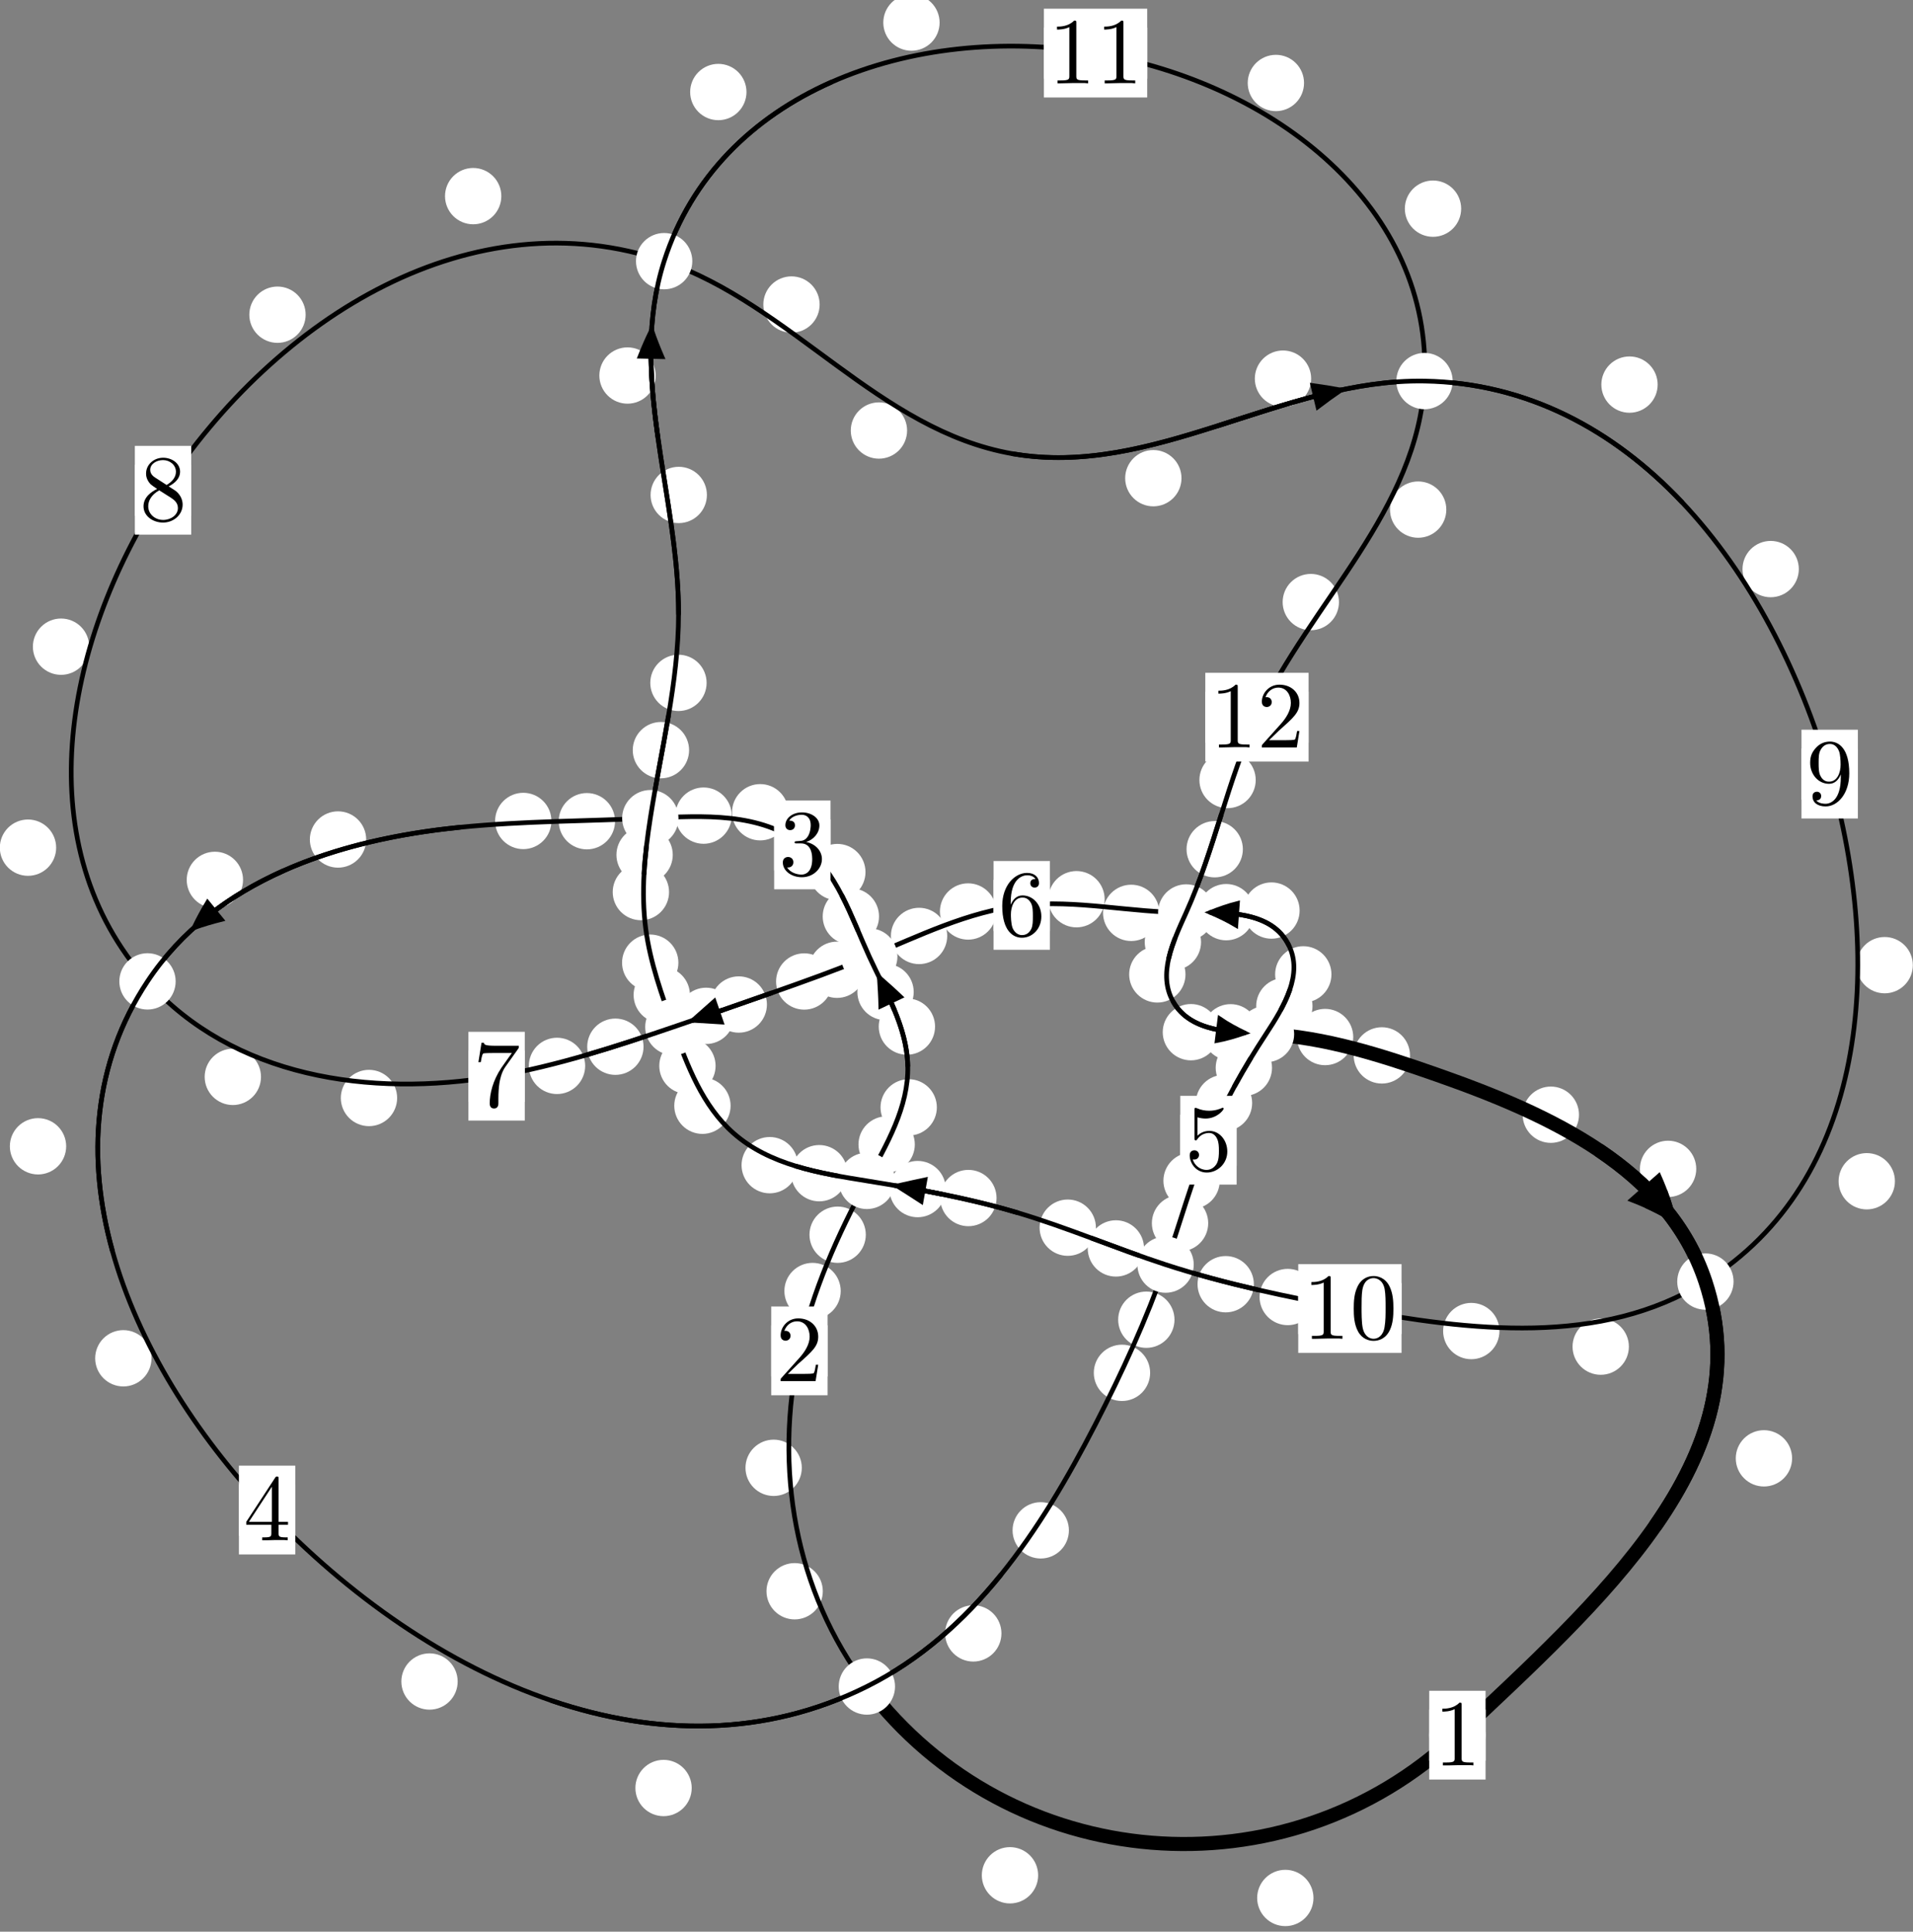 <?xml version="1.0"?>
<!-- Created by MetaPost 1.999 on 2021.07.06:0004 -->
<svg version="1.1" xmlns="http://www.w3.org/2000/svg" xmlns:xlink="http://www.w3.org/1999/xlink" width="203.024" height="205.022" viewBox="0 0 203.024 205.022">
<rect x="0" y="0" width="203.024" height="205.022" fill="#808080" stroke="none"/>
<!-- Original BoundingBox: -92.017929 -25.430847 111.005585 179.591309 -->
  <defs>
    <g transform="scale(0.01,0.01)" id="GLYPHcmr10_48">
      <path style="fill-rule: evenodd;" d="M460 -320C460 -400,455 -480,420 -554C374 -650,292 -666,250 -666C190 -666,117 -640,76 -547C44 -478,39 -400,39 -320C39 -245,43 -155,84 -79C127 2,200 22,249 22C303 22,379 1,423 -94C455 -163,460 -241,460 -320M249 -0C210 -0,151 -25,133 -121C122 -181,122 -273,122 -332C122 -396,122 -462,130 -516C149 -635,224 -644,249 -644C282 -644,348 -626,367 -527C377 -471,377 -395,377 -332C377 -257,377 -189,366 -125C351 -30,294 -0,249 -0"></path>
    </g>
    <g transform="scale(0.01,0.01)" id="GLYPHcmr10_49">
      <path style="fill-rule: evenodd;" d="M294 -640C294 -664,294 -666,271 -666C209 -602,121 -602,89 -602L89 -571C109 -571,168 -571,220 -597L220 -79C220 -43,217 -31,127 -31L95 -31L95 -0L257 -0L130 -3L217 -3L257 -3L297 -3L384 -3L419 -0L419 -31L387 -31C297 -31,294 -42,294 -79"></path>
    </g>
    <g transform="scale(0.01,0.01)" id="GLYPHcmr10_50">
      <path style="fill-rule: evenodd;" d="M127 -77L233 -180C389 -318,449 -372,449 -472C449 -586,359 -666,237 -666C124 -666,50 -574,50 -485C50 -429,100 -429,103 -429C120 -429,155 -441,155 -482C155 -508,137 -534,102 -534C94 -534,92 -534,89 -533C112 -598,166 -635,224 -635C315 -635,358 -554,358 -472C358 -392,308 -313,253 -251L61 -37C50 -26,50 -24,50 -0L421 -0L449 -174L424 -174C419 -144,412 -100,402 -85C395 -77,329 -77,307 -77"></path>
    </g>
    <g transform="scale(0.01,0.01)" id="GLYPHcmr10_51">
      <path style="fill-rule: evenodd;" d="M290 -352C372 -379,430 -449,430 -528C430 -610,342 -666,246 -666C145 -666,69 -606,69 -530C69 -497,91 -478,120 -478C151 -478,171 -500,171 -529C171 -579,124 -579,109 -579C140 -628,206 -641,242 -641C283 -641,338 -619,338 -529C338 -517,336 -459,310 -415C280 -367,246 -364,221 -363C213 -362,189 -360,182 -360C174 -359,167 -358,167 -348C167 -337,174 -337,191 -337L235 -337C317 -337,354 -269,354 -171C354 -35,285 -6,241 -6C198 -6,123 -23,88 -82C123 -77,154 -99,154 -137C154 -173,127 -193,98 -193C74 -193,42 -179,42 -135C42 -44,135 22,244 22C366 22,457 -69,457 -171C457 -253,394 -331,290 -352"></path>
    </g>
    <g transform="scale(0.01,0.01)" id="GLYPHcmr10_52">
      <path style="fill-rule: evenodd;" d="M294 -165L294 -78C294 -42,292 -31,218 -31L197 -31L197 -0L332 -0L238 -3L290 -3L332 -3L374 -3L427 -3L468 -0L468 -31L447 -31C373 -31,371 -42,371 -78L371 -165L471 -165L471 -196L371 -196L371 -651C371 -671,371 -677,355 -677C346 -677,343 -677,335 -665L28 -196L28 -165M300 -196L56 -196L300 -569"></path>
    </g>
    <g transform="scale(0.01,0.01)" id="GLYPHcmr10_53">
      <path style="fill-rule: evenodd;" d="M449 -201C449 -320,367 -420,259 -420C211 -420,168 -404,132 -369L132 -564C152 -558,185 -551,217 -551C340 -551,410 -642,410 -655C410 -661,407 -666,400 -666C399 -666,397 -666,392 -663C372 -654,323 -634,256 -634C216 -634,170 -641,123 -662C115 -665,113 -665,111 -665C101 -665,101 -657,101 -641L101 -345C101 -327,101 -319,115 -319C122 -319,124 -322,128 -328C139 -344,176 -398,257 -398C309 -398,334 -352,342 -334C358 -297,360 -258,360 -208C360 -173,360 -113,336 -71C312 -32,275 -6,229 -6C156 -6,99 -59,82 -118C85 -117,88 -116,99 -116C132 -116,149 -141,149 -165C149 -189,132 -214,99 -214C85 -214,50 -207,50 -161C50 -75,119 22,231 22C347 22,449 -74,449 -201"></path>
    </g>
    <g transform="scale(0.01,0.01)" id="GLYPHcmr10_54">
      <path style="fill-rule: evenodd;" d="M132 -328L132 -352C132 -605,256 -641,307 -641C331 -641,373 -635,395 -601C380 -601,340 -601,340 -556C340 -525,364 -510,386 -510C402 -510,432 -519,432 -558C432 -618,388 -666,305 -666C177 -666,42 -537,42 -316C42 -49,158 22,251 22C362 22,457 -72,457 -204C457 -331,368 -427,257 -427C189 -427,152 -376,132 -328M251 -6C188 -6,158 -66,152 -81C134 -128,134 -208,134 -226C134 -304,166 -404,256 -404C272 -404,318 -404,349 -342C367 -305,367 -254,367 -205C367 -157,367 -107,350 -71C320 -11,274 -6,251 -6"></path>
    </g>
    <g transform="scale(0.01,0.01)" id="GLYPHcmr10_55">
      <path style="fill-rule: evenodd;" d="M476 -609C485 -621,485 -623,485 -644L242 -644C120 -644,118 -657,114 -676L89 -676L56 -470L81 -470C84 -486,93 -549,106 -561C113 -567,191 -567,204 -567L411 -567C400 -551,321 -442,299 -409C209 -274,176 -135,176 -33C176 -23,176 22,222 22C268 22,268 -23,268 -33L268 -84C268 -139,271 -194,279 -248C283 -271,297 -357,341 -419"></path>
    </g>
    <g transform="scale(0.01,0.01)" id="GLYPHcmr10_56">
      <path style="fill-rule: evenodd;" d="M163 -457C117 -487,113 -521,113 -538C113 -599,178 -641,249 -641C322 -641,386 -589,386 -517C386 -460,347 -412,287 -377M309 -362C381 -399,430 -451,430 -517C430 -609,341 -666,250 -666C150 -666,69 -592,69 -499C69 -481,71 -436,113 -389C124 -377,161 -352,186 -335C128 -306,42 -250,42 -151C42 -45,144 22,249 22C362 22,457 -61,457 -168C457 -204,446 -249,408 -291C389 -312,373 -322,309 -362M209 -320L332 -242C360 -223,407 -193,407 -132C407 -58,332 -6,250 -6C164 -6,92 -68,92 -151C92 -209,124 -273,209 -320"></path>
    </g>
    <g transform="scale(0.01,0.01)" id="GLYPHcmr10_57">
      <path style="fill-rule: evenodd;" d="M367 -318L367 -286C367 -52,263 -6,205 -6C188 -6,134 -8,107 -42C151 -42,159 -71,159 -88C159 -119,135 -134,113 -134C97 -134,67 -125,67 -86C67 -19,121 22,206 22C335 22,457 -114,457 -329C457 -598,342 -666,253 -666C198 -666,149 -648,106 -603C65 -558,42 -516,42 -441C42 -316,130 -218,242 -218C303 -218,344 -260,367 -318M243 -241C227 -241,181 -241,150 -304C132 -341,132 -391,132 -440C132 -494,132 -541,153 -578C180 -628,218 -641,253 -641C299 -641,332 -607,349 -562C361 -530,365 -467,365 -421C365 -338,331 -241,243 -241"></path>
    </g>
  </defs>
  <path d="M139.398 201.442C139.398 200.649,139.083 199.889,138.523 199.329C137.962 198.768,137.202 198.453,136.409 198.453C135.617 198.453,134.857 198.768,134.296 199.329C133.736 199.889,133.421 200.649,133.421 201.442C133.421 202.235,133.736 202.995,134.296 203.555C134.857 204.116,135.617 204.431,136.409 204.431C137.202 204.431,137.962 204.116,138.523 203.555C139.083 202.995,139.398 202.235,139.398 201.442Z" style="fill: rgb(100%,100%,100%);stroke: none;"></path>
  <path d="M157.66 184.163C157.66 183.37,157.345 182.61,156.785 182.05C156.224 181.489,155.464 181.174,154.671 181.174C153.879 181.174,153.118 181.489,152.558 182.05C151.997 182.61,151.683 183.37,151.683 184.163C151.683 184.956,151.997 185.716,152.558 186.276C153.118 186.837,153.879 187.152,154.671 187.152C155.464 187.152,156.224 186.837,156.785 186.276C157.345 185.716,157.66 184.956,157.66 184.163Z" style="fill: rgb(100%,100%,100%);stroke: none;"></path>
  <path d="M87.323 168.888C87.323 168.096,87.008 167.335,86.448 166.775C85.887 166.214,85.127 165.899,84.335 165.899C83.542 165.899,82.782 166.214,82.221 166.775C81.661 167.335,81.346 168.096,81.346 168.888C81.346 169.681,81.661 170.441,82.221 171.002C82.782 171.562,83.542 171.877,84.335 171.877C85.127 171.877,85.887 171.562,86.448 171.002C87.008 170.441,87.323 169.681,87.323 168.888Z" style="fill: rgb(100%,100%,100%);stroke: none;"></path>
  <path d="M110.177 199.035C110.177 198.242,109.862 197.482,109.301 196.921C108.741 196.361,107.981 196.046,107.188 196.046C106.395 196.046,105.635 196.361,105.075 196.921C104.514 197.482,104.199 198.242,104.199 199.035C104.199 199.827,104.514 200.588,105.075 201.148C105.635 201.709,106.395 202.024,107.188 202.024C107.981 202.024,108.741 201.709,109.301 201.148C109.862 200.588,110.177 199.827,110.177 199.035Z" style="fill: rgb(100%,100%,100%);stroke: none;"></path>
  <path d="M89.224 137.024C89.224 136.231,88.91 135.471,88.349 134.911C87.789 134.35,87.028 134.035,86.236 134.035C85.443 134.035,84.683 134.35,84.122 134.911C83.562 135.471,83.247 136.231,83.247 137.024C83.247 137.817,83.562 138.577,84.122 139.137C84.683 139.698,85.443 140.013,86.236 140.013C87.028 140.013,87.789 139.698,88.349 139.137C88.91 138.577,89.224 137.817,89.224 137.024Z" style="fill: rgb(100%,100%,100%);stroke: none;"></path>
  <path d="M85.094 155.787C85.094 154.994,84.779 154.234,84.219 153.674C83.658 153.113,82.898 152.798,82.106 152.798C81.313 152.798,80.553 153.113,79.992 153.674C79.432 154.234,79.117 154.994,79.117 155.787C79.117 156.58,79.432 157.34,79.992 157.9C80.553 158.461,81.313 158.776,82.106 158.776C82.898 158.776,83.658 158.461,84.219 157.9C84.779 157.34,85.094 156.58,85.094 155.787Z" style="fill: rgb(100%,100%,100%);stroke: none;"></path>
  <path d="M97.088 121.467C97.088 120.675,96.773 119.915,96.212 119.354C95.652 118.794,94.892 118.479,94.099 118.479C93.306 118.479,92.546 118.794,91.986 119.354C91.425 119.915,91.11 120.675,91.11 121.467C91.11 122.26,91.425 123.02,91.986 123.581C92.546 124.141,93.306 124.456,94.099 124.456C94.892 124.456,95.652 124.141,96.212 123.581C96.773 123.02,97.088 122.26,97.088 121.467Z" style="fill: rgb(100%,100%,100%);stroke: none;"></path>
  <path d="M91.887 131.048C91.887 130.256,91.572 129.495,91.011 128.935C90.451 128.375,89.691 128.06,88.898 128.06C88.105 128.06,87.345 128.375,86.785 128.935C86.224 129.495,85.909 130.256,85.909 131.048C85.909 131.841,86.224 132.601,86.785 133.162C87.345 133.722,88.105 134.037,88.898 134.037C89.691 134.037,90.451 133.722,91.011 133.162C91.572 132.601,91.887 131.841,91.887 131.048Z" style="fill: rgb(100%,100%,100%);stroke: none;"></path>
  <path d="M99.237 108.957C99.237 108.164,98.922 107.404,98.362 106.843C97.801 106.283,97.041 105.968,96.249 105.968C95.456 105.968,94.696 106.283,94.135 106.843C93.575 107.404,93.26 108.164,93.26 108.957C93.26 109.749,93.575 110.509,94.135 111.07C94.696 111.63,95.456 111.945,96.249 111.945C97.041 111.945,97.801 111.63,98.362 111.07C98.922 110.509,99.237 109.749,99.237 108.957Z" style="fill: rgb(100%,100%,100%);stroke: none;"></path>
  <path d="M99.427 117.532C99.427 116.739,99.112 115.979,98.551 115.419C97.991 114.858,97.231 114.543,96.438 114.543C95.645 114.543,94.885 114.858,94.325 115.419C93.764 115.979,93.449 116.739,93.449 117.532C93.449 118.325,93.764 119.085,94.325 119.645C94.885 120.206,95.645 120.521,96.438 120.521C97.231 120.521,97.991 120.206,98.551 119.645C99.112 119.085,99.427 118.325,99.427 117.532Z" style="fill: rgb(100%,100%,100%);stroke: none;"></path>
  <path d="M93.29 97.266C93.29 96.473,92.975 95.713,92.415 95.152C91.854 94.592,91.094 94.277,90.302 94.277C89.509 94.277,88.749 94.592,88.188 95.152C87.628 95.713,87.313 96.473,87.313 97.266C87.313 98.058,87.628 98.818,88.188 99.379C88.749 99.939,89.509 100.254,90.302 100.254C91.094 100.254,91.854 99.939,92.415 99.379C92.975 98.818,93.29 98.058,93.29 97.266Z" style="fill: rgb(100%,100%,100%);stroke: none;"></path>
  <path d="M96.97 105.289C96.97 104.496,96.656 103.736,96.095 103.175C95.535 102.615,94.774 102.3,93.982 102.3C93.189 102.3,92.429 102.615,91.868 103.175C91.308 103.736,90.993 104.496,90.993 105.289C90.993 106.081,91.308 106.842,91.868 107.402C92.429 107.962,93.189 108.277,93.982 108.277C94.774 108.277,95.535 107.962,96.095 107.402C96.656 106.842,96.97 106.081,96.97 105.289Z" style="fill: rgb(100%,100%,100%);stroke: none;"></path>
  <path d="M83.668 86.208C83.668 85.415,83.353 84.655,82.792 84.095C82.232 83.534,81.472 83.219,80.679 83.219C79.886 83.219,79.126 83.534,78.566 84.095C78.005 84.655,77.69 85.415,77.69 86.208C77.69 87.001,78.005 87.761,78.566 88.321C79.126 88.882,79.886 89.197,80.679 89.197C81.472 89.197,82.232 88.882,82.792 88.321C83.353 87.761,83.668 87.001,83.668 86.208Z" style="fill: rgb(100%,100%,100%);stroke: none;"></path>
  <path d="M91.854 92.557C91.854 91.764,91.539 91.004,90.978 90.444C90.418 89.883,89.657 89.568,88.865 89.568C88.072 89.568,87.312 89.883,86.751 90.444C86.191 91.004,85.876 91.764,85.876 92.557C85.876 93.35,86.191 94.11,86.751 94.67C87.312 95.231,88.072 95.546,88.865 95.546C89.657 95.546,90.418 95.231,90.978 94.67C91.539 94.11,91.854 93.35,91.854 92.557Z" style="fill: rgb(100%,100%,100%);stroke: none;"></path>
  <path d="M65.274 87.159C65.274 86.367,64.959 85.606,64.398 85.046C63.838 84.485,63.078 84.171,62.285 84.171C61.492 84.171,60.732 84.485,60.172 85.046C59.611 85.606,59.296 86.367,59.296 87.159C59.296 87.952,59.611 88.712,60.172 89.273C60.732 89.833,61.492 90.148,62.285 90.148C63.078 90.148,63.838 89.833,64.398 89.273C64.959 88.712,65.274 87.952,65.274 87.159Z" style="fill: rgb(100%,100%,100%);stroke: none;"></path>
  <path d="M77.658 86.568C77.658 85.775,77.343 85.015,76.782 84.455C76.222 83.894,75.462 83.579,74.669 83.579C73.876 83.579,73.116 83.894,72.556 84.455C71.995 85.015,71.68 85.775,71.68 86.568C71.68 87.361,71.995 88.121,72.556 88.681C73.116 89.242,73.876 89.557,74.669 89.557C75.462 89.557,76.222 89.242,76.782 88.681C77.343 88.121,77.658 87.361,77.658 86.568Z" style="fill: rgb(100%,100%,100%);stroke: none;"></path>
  <path d="M38.863 89.101C38.863 88.308,38.548 87.548,37.987 86.988C37.427 86.427,36.667 86.112,35.874 86.112C35.081 86.112,34.321 86.427,33.761 86.988C33.2 87.548,32.885 88.308,32.885 89.101C32.885 89.894,33.2 90.654,33.761 91.214C34.321 91.775,35.081 92.09,35.874 92.09C36.667 92.09,37.427 91.775,37.987 91.214C38.548 90.654,38.863 89.894,38.863 89.101Z" style="fill: rgb(100%,100%,100%);stroke: none;"></path>
  <path d="M58.522 87.133C58.522 86.34,58.208 85.58,57.647 85.02C57.087 84.459,56.326 84.144,55.534 84.144C54.741 84.144,53.981 84.459,53.42 85.02C52.86 85.58,52.545 86.34,52.545 87.133C52.545 87.926,52.86 88.686,53.42 89.246C53.981 89.807,54.741 90.122,55.534 90.122C56.326 90.122,57.087 89.807,57.647 89.246C58.208 88.686,58.522 87.926,58.522 87.133Z" style="fill: rgb(100%,100%,100%);stroke: none;"></path>
  <path d="M7.023 121.663C7.023 120.871,6.708 120.111,6.148 119.55C5.588 118.99,4.827 118.675,4.035 118.675C3.242 118.675,2.482 118.99,1.921 119.55C1.361 120.111,1.046 120.871,1.046 121.663C1.046 122.456,1.361 123.216,1.921 123.777C2.482 124.337,3.242 124.652,4.035 124.652C4.827 124.652,5.588 124.337,6.148 123.777C6.708 123.216,7.023 122.456,7.023 121.663Z" style="fill: rgb(100%,100%,100%);stroke: none;"></path>
  <path d="M25.794 93.387C25.794 92.594,25.479 91.834,24.918 91.274C24.358 90.713,23.598 90.398,22.805 90.398C22.012 90.398,21.252 90.713,20.692 91.274C20.131 91.834,19.816 92.594,19.816 93.387C19.816 94.18,20.131 94.94,20.692 95.5C21.252 96.061,22.012 96.376,22.805 96.376C23.598 96.376,24.358 96.061,24.918 95.5C25.479 94.94,25.794 94.18,25.794 93.387Z" style="fill: rgb(100%,100%,100%);stroke: none;"></path>
  <path d="M48.573 178.468C48.573 177.676,48.258 176.916,47.697 176.355C47.137 175.795,46.377 175.48,45.584 175.48C44.791 175.48,44.031 175.795,43.471 176.355C42.91 176.916,42.595 177.676,42.595 178.468C42.595 179.261,42.91 180.021,43.471 180.582C44.031 181.142,44.791 181.457,45.584 181.457C46.377 181.457,47.137 181.142,47.697 180.582C48.258 180.021,48.573 179.261,48.573 178.468Z" style="fill: rgb(100%,100%,100%);stroke: none;"></path>
  <path d="M16.078 144.163C16.078 143.37,15.763 142.61,15.203 142.05C14.643 141.489,13.882 141.174,13.09 141.174C12.297 141.174,11.537 141.489,10.976 142.05C10.416 142.61,10.101 143.37,10.101 144.163C10.101 144.956,10.416 145.716,10.976 146.276C11.537 146.837,12.297 147.152,13.09 147.152C13.882 147.152,14.643 146.837,15.203 146.276C15.763 145.716,16.078 144.956,16.078 144.163Z" style="fill: rgb(100%,100%,100%);stroke: none;"></path>
  <path d="M106.282 173.362C106.282 172.57,105.967 171.81,105.407 171.249C104.846 170.689,104.086 170.374,103.293 170.374C102.501 170.374,101.741 170.689,101.18 171.249C100.62 171.81,100.305 172.57,100.305 173.362C100.305 174.155,100.62 174.915,101.18 175.476C101.741 176.036,102.501 176.351,103.293 176.351C104.086 176.351,104.846 176.036,105.407 175.476C105.967 174.915,106.282 174.155,106.282 173.362Z" style="fill: rgb(100%,100%,100%);stroke: none;"></path>
  <path d="M73.41 189.772C73.41 188.979,73.095 188.219,72.535 187.658C71.975 187.098,71.214 186.783,70.422 186.783C69.629 186.783,68.869 187.098,68.308 187.658C67.748 188.219,67.433 188.979,67.433 189.772C67.433 190.564,67.748 191.325,68.308 191.885C68.869 192.445,69.629 192.76,70.422 192.76C71.214 192.76,71.975 192.445,72.535 191.885C73.095 191.325,73.41 190.564,73.41 189.772Z" style="fill: rgb(100%,100%,100%);stroke: none;"></path>
  <path d="M122.062 145.707C122.062 144.914,121.747 144.154,121.186 143.594C120.626 143.033,119.866 142.718,119.073 142.718C118.28 142.718,117.52 143.033,116.96 143.594C116.399 144.154,116.084 144.914,116.084 145.707C116.084 146.5,116.399 147.26,116.96 147.82C117.52 148.381,118.28 148.696,119.073 148.696C119.866 148.696,120.626 148.381,121.186 147.82C121.747 147.26,122.062 146.5,122.062 145.707Z" style="fill: rgb(100%,100%,100%);stroke: none;"></path>
  <path d="M113.441 162.425C113.441 161.632,113.126 160.872,112.565 160.312C112.005 159.751,111.245 159.436,110.452 159.436C109.659 159.436,108.899 159.751,108.339 160.312C107.778 160.872,107.463 161.632,107.463 162.425C107.463 163.218,107.778 163.978,108.339 164.538C108.899 165.099,109.659 165.414,110.452 165.414C111.245 165.414,112.005 165.099,112.565 164.538C113.126 163.978,113.441 163.218,113.441 162.425Z" style="fill: rgb(100%,100%,100%);stroke: none;"></path>
  <path d="M128.225 129.825C128.225 129.032,127.91 128.272,127.349 127.712C126.789 127.151,126.029 126.836,125.236 126.836C124.443 126.836,123.683 127.151,123.123 127.712C122.562 128.272,122.247 129.032,122.247 129.825C122.247 130.618,122.562 131.378,123.123 131.938C123.683 132.499,124.443 132.814,125.236 132.814C126.029 132.814,126.789 132.499,127.349 131.938C127.91 131.378,128.225 130.618,128.225 129.825Z" style="fill: rgb(100%,100%,100%);stroke: none;"></path>
  <path d="M124.647 140.069C124.647 139.277,124.332 138.517,123.772 137.956C123.211 137.396,122.451 137.081,121.659 137.081C120.866 137.081,120.106 137.396,119.545 137.956C118.985 138.517,118.67 139.277,118.67 140.069C118.67 140.862,118.985 141.622,119.545 142.183C120.106 142.743,120.866 143.058,121.659 143.058C122.451 143.058,123.211 142.743,123.772 142.183C124.332 141.622,124.647 140.862,124.647 140.069Z" style="fill: rgb(100%,100%,100%);stroke: none;"></path>
  <path d="M132.888 117.067C132.888 116.274,132.574 115.514,132.013 114.954C131.453 114.393,130.692 114.078,129.9 114.078C129.107 114.078,128.347 114.393,127.786 114.954C127.226 115.514,126.911 116.274,126.911 117.067C126.911 117.86,127.226 118.62,127.786 119.18C128.347 119.741,129.107 120.056,129.9 120.056C130.692 120.056,131.453 119.741,132.013 119.18C132.574 118.62,132.888 117.86,132.888 117.067Z" style="fill: rgb(100%,100%,100%);stroke: none;"></path>
  <path d="M129.45 125.318C129.45 124.525,129.135 123.765,128.574 123.205C128.014 122.644,127.253 122.329,126.461 122.329C125.668 122.329,124.908 122.644,124.347 123.205C123.787 123.765,123.472 124.525,123.472 125.318C123.472 126.111,123.787 126.871,124.347 127.431C124.908 127.992,125.668 128.307,126.461 128.307C127.253 128.307,128.014 127.992,128.574 127.431C129.135 126.871,129.45 126.111,129.45 125.318Z" style="fill: rgb(100%,100%,100%);stroke: none;"></path>
  <path d="M139.295 106.785C139.295 105.992,138.98 105.232,138.42 104.672C137.859 104.111,137.099 103.796,136.306 103.796C135.514 103.796,134.754 104.111,134.193 104.672C133.633 105.232,133.318 105.992,133.318 106.785C133.318 107.578,133.633 108.338,134.193 108.898C134.754 109.459,135.514 109.774,136.306 109.774C137.099 109.774,137.859 109.459,138.42 108.898C138.98 108.338,139.295 107.578,139.295 106.785Z" style="fill: rgb(100%,100%,100%);stroke: none;"></path>
  <path d="M134.997 113.331C134.997 112.538,134.682 111.778,134.122 111.217C133.561 110.657,132.801 110.342,132.009 110.342C131.216 110.342,130.456 110.657,129.895 111.217C129.335 111.778,129.02 112.538,129.02 113.331C129.02 114.123,129.335 114.883,129.895 115.444C130.456 116.004,131.216 116.319,132.009 116.319C132.801 116.319,133.561 116.004,134.122 115.444C134.682 114.883,134.997 114.123,134.997 113.331Z" style="fill: rgb(100%,100%,100%);stroke: none;"></path>
  <path d="M137.928 96.642C137.928 95.85,137.613 95.09,137.052 94.529C136.492 93.969,135.731 93.654,134.939 93.654C134.146 93.654,133.386 93.969,132.825 94.529C132.265 95.09,131.95 95.85,131.95 96.642C131.95 97.435,132.265 98.195,132.825 98.756C133.386 99.316,134.146 99.631,134.939 99.631C135.731 99.631,136.492 99.316,137.052 98.756C137.613 98.195,137.928 97.435,137.928 96.642Z" style="fill: rgb(100%,100%,100%);stroke: none;"></path>
  <path d="M141.305 103.415C141.305 102.622,140.99 101.862,140.43 101.302C139.869 100.741,139.109 100.426,138.316 100.426C137.524 100.426,136.763 100.741,136.203 101.302C135.642 101.862,135.328 102.622,135.328 103.415C135.328 104.208,135.642 104.968,136.203 105.528C136.763 106.089,137.524 106.404,138.316 106.404C139.109 106.404,139.869 106.089,140.43 105.528C140.99 104.968,141.305 104.208,141.305 103.415Z" style="fill: rgb(100%,100%,100%);stroke: none;"></path>
  <path d="M123.041 96.887C123.041 96.095,122.726 95.335,122.166 94.774C121.605 94.214,120.845 93.899,120.052 93.899C119.26 93.899,118.5 94.214,117.939 94.774C117.379 95.335,117.064 96.095,117.064 96.887C117.064 97.68,117.379 98.44,117.939 99.001C118.5 99.561,119.26 99.876,120.052 99.876C120.845 99.876,121.605 99.561,122.166 99.001C122.726 98.44,123.041 97.68,123.041 96.887Z" style="fill: rgb(100%,100%,100%);stroke: none;"></path>
  <path d="M133.123 96.813C133.123 96.02,132.808 95.26,132.247 94.7C131.687 94.139,130.927 93.824,130.134 93.824C129.341 93.824,128.581 94.139,128.021 94.7C127.46 95.26,127.145 96.02,127.145 96.813C127.145 97.606,127.46 98.366,128.021 98.926C128.581 99.487,129.341 99.802,130.134 99.802C130.927 99.802,131.687 99.487,132.247 98.926C132.808 98.366,133.123 97.606,133.123 96.813Z" style="fill: rgb(100%,100%,100%);stroke: none;"></path>
  <path d="M105.731 96.742C105.731 95.949,105.416 95.189,104.856 94.628C104.295 94.068,103.535 93.753,102.743 93.753C101.95 93.753,101.19 94.068,100.629 94.628C100.069 95.189,99.754 95.949,99.754 96.742C99.754 97.534,100.069 98.294,100.629 98.855C101.19 99.415,101.95 99.73,102.743 99.73C103.535 99.73,104.295 99.415,104.856 98.855C105.416 98.294,105.731 97.534,105.731 96.742Z" style="fill: rgb(100%,100%,100%);stroke: none;"></path>
  <path d="M117.235 95.439C117.235 94.646,116.92 93.886,116.36 93.325C115.799 92.765,115.039 92.45,114.246 92.45C113.454 92.45,112.694 92.765,112.133 93.325C111.573 93.886,111.258 94.646,111.258 95.439C111.258 96.231,111.573 96.992,112.133 97.552C112.694 98.112,113.454 98.427,114.246 98.427C115.039 98.427,115.799 98.112,116.36 97.552C116.92 96.992,117.235 96.231,117.235 95.439Z" style="fill: rgb(100%,100%,100%);stroke: none;"></path>
  <path d="M91.824 102.928C91.824 102.135,91.509 101.375,90.948 100.814C90.388 100.254,89.628 99.939,88.835 99.939C88.042 99.939,87.282 100.254,86.722 100.814C86.161 101.375,85.846 102.135,85.846 102.928C85.846 103.72,86.161 104.481,86.722 105.041C87.282 105.601,88.042 105.916,88.835 105.916C89.628 105.916,90.388 105.601,90.948 105.041C91.509 104.481,91.824 103.72,91.824 102.928Z" style="fill: rgb(100%,100%,100%);stroke: none;"></path>
  <path d="M100.527 99.338C100.527 98.545,100.213 97.785,99.652 97.225C99.092 96.664,98.331 96.349,97.539 96.349C96.746 96.349,95.986 96.664,95.425 97.225C94.865 97.785,94.55 98.545,94.55 99.338C94.55 100.131,94.865 100.891,95.425 101.451C95.986 102.012,96.746 102.327,97.539 102.327C98.331 102.327,99.092 102.012,99.652 101.451C100.213 100.891,100.527 100.131,100.527 99.338Z" style="fill: rgb(100%,100%,100%);stroke: none;"></path>
  <path d="M81.393 106.615C81.393 105.822,81.078 105.062,80.517 104.501C79.957 103.941,79.197 103.626,78.404 103.626C77.611 103.626,76.851 103.941,76.291 104.501C75.73 105.062,75.415 105.822,75.415 106.615C75.415 107.408,75.73 108.168,76.291 108.728C76.851 109.289,77.611 109.604,78.404 109.604C79.197 109.604,79.957 109.289,80.517 108.728C81.078 108.168,81.393 107.408,81.393 106.615Z" style="fill: rgb(100%,100%,100%);stroke: none;"></path>
  <path d="M88.341 104.17C88.341 103.377,88.026 102.617,87.466 102.057C86.905 101.496,86.145 101.181,85.352 101.181C84.56 101.181,83.799 101.496,83.239 102.057C82.678 102.617,82.364 103.377,82.364 104.17C82.364 104.963,82.678 105.723,83.239 106.283C83.799 106.844,84.56 107.159,85.352 107.159C86.145 107.159,86.905 106.844,87.466 106.283C88.026 105.723,88.341 104.963,88.341 104.17Z" style="fill: rgb(100%,100%,100%);stroke: none;"></path>
  <path d="M68.298 111.094C68.298 110.302,67.983 109.542,67.422 108.981C66.862 108.421,66.102 108.106,65.309 108.106C64.516 108.106,63.756 108.421,63.196 108.981C62.635 109.542,62.32 110.302,62.32 111.094C62.32 111.887,62.635 112.647,63.196 113.208C63.756 113.768,64.516 114.083,65.309 114.083C66.102 114.083,66.862 113.768,67.422 113.208C67.983 112.647,68.298 111.887,68.298 111.094Z" style="fill: rgb(100%,100%,100%);stroke: none;"></path>
  <path d="M77.926 107.818C77.926 107.025,77.611 106.265,77.051 105.704C76.49 105.144,75.73 104.829,74.937 104.829C74.145 104.829,73.384 105.144,72.824 105.704C72.263 106.265,71.948 107.025,71.948 107.818C71.948 108.61,72.263 109.371,72.824 109.931C73.384 110.492,74.145 110.806,74.937 110.806C75.73 110.806,76.49 110.492,77.051 109.931C77.611 109.371,77.926 108.61,77.926 107.818Z" style="fill: rgb(100%,100%,100%);stroke: none;"></path>
  <path d="M42.148 116.536C42.148 115.744,41.833 114.984,41.273 114.423C40.712 113.863,39.952 113.548,39.16 113.548C38.367 113.548,37.607 113.863,37.046 114.423C36.486 114.984,36.171 115.744,36.171 116.536C36.171 117.329,36.486 118.089,37.046 118.65C37.607 119.21,38.367 119.525,39.16 119.525C39.952 119.525,40.712 119.21,41.273 118.65C41.833 118.089,42.148 117.329,42.148 116.536Z" style="fill: rgb(100%,100%,100%);stroke: none;"></path>
  <path d="M62.103 113.128C62.103 112.336,61.788 111.576,61.228 111.015C60.667 110.455,59.907 110.14,59.114 110.14C58.322 110.14,57.562 110.455,57.001 111.015C56.441 111.576,56.126 112.336,56.126 113.128C56.126 113.921,56.441 114.681,57.001 115.242C57.562 115.802,58.322 116.117,59.114 116.117C59.907 116.117,60.667 115.802,61.228 115.242C61.788 114.681,62.103 113.921,62.103 113.128Z" style="fill: rgb(100%,100%,100%);stroke: none;"></path>
  <path d="M5.96 89.967C5.96 89.175,5.645 88.415,5.084 87.854C4.524 87.294,3.764 86.979,2.971 86.979C2.178 86.979,1.418 87.294,0.857 87.854C0.297 88.415,-0.018 89.175,-0.018 89.967C-0.018 90.76,0.297 91.52,0.857 92.081C1.418 92.641,2.178 92.956,2.971 92.956C3.764 92.956,4.524 92.641,5.084 92.081C5.645 91.52,5.96 90.76,5.96 89.967Z" style="fill: rgb(100%,100%,100%);stroke: none;"></path>
  <path d="M27.699 114.295C27.699 113.503,27.384 112.743,26.824 112.182C26.263 111.622,25.503 111.307,24.711 111.307C23.918 111.307,23.158 111.622,22.597 112.182C22.037 112.743,21.722 113.503,21.722 114.295C21.722 115.088,22.037 115.848,22.597 116.409C23.158 116.969,23.918 117.284,24.711 117.284C25.503 117.284,26.263 116.969,26.824 116.409C27.384 115.848,27.699 115.088,27.699 114.295Z" style="fill: rgb(100%,100%,100%);stroke: none;"></path>
  <path d="M32.438 33.402C32.438 32.609,32.123 31.849,31.562 31.288C31.002 30.728,30.242 30.413,29.449 30.413C28.656 30.413,27.896 30.728,27.336 31.288C26.775 31.849,26.46 32.609,26.46 33.402C26.46 34.194,26.775 34.955,27.336 35.515C27.896 36.075,28.656 36.39,29.449 36.39C30.242 36.39,31.002 36.075,31.562 35.515C32.123 34.955,32.438 34.194,32.438 33.402Z" style="fill: rgb(100%,100%,100%);stroke: none;"></path>
  <path d="M9.467 68.637C9.467 67.844,9.152 67.084,8.592 66.523C8.031 65.963,7.271 65.648,6.478 65.648C5.686 65.648,4.925 65.963,4.365 66.523C3.804 67.084,3.49 67.844,3.49 68.637C3.49 69.429,3.804 70.19,4.365 70.75C4.925 71.311,5.686 71.625,6.478 71.625C7.271 71.625,8.031 71.311,8.592 70.75C9.152 70.19,9.467 69.429,9.467 68.637Z" style="fill: rgb(100%,100%,100%);stroke: none;"></path>
  <path d="M86.988 32.321C86.988 31.528,86.673 30.768,86.113 30.207C85.552 29.647,84.792 29.332,83.999 29.332C83.207 29.332,82.447 29.647,81.886 30.207C81.326 30.768,81.011 31.528,81.011 32.321C81.011 33.113,81.326 33.874,81.886 34.434C82.447 34.995,83.207 35.31,83.999 35.31C84.792 35.31,85.552 34.995,86.113 34.434C86.673 33.874,86.988 33.113,86.988 32.321Z" style="fill: rgb(100%,100%,100%);stroke: none;"></path>
  <path d="M53.206 20.817C53.206 20.025,52.891 19.264,52.331 18.704C51.77 18.143,51.01 17.828,50.218 17.828C49.425 17.828,48.665 18.143,48.104 18.704C47.544 19.264,47.229 20.025,47.229 20.817C47.229 21.61,47.544 22.37,48.104 22.931C48.665 23.491,49.425 23.806,50.218 23.806C51.01 23.806,51.77 23.491,52.331 22.931C52.891 22.37,53.206 21.61,53.206 20.817Z" style="fill: rgb(100%,100%,100%);stroke: none;"></path>
  <path d="M125.391 50.753C125.391 49.96,125.076 49.2,124.515 48.64C123.955 48.079,123.195 47.764,122.402 47.764C121.609 47.764,120.849 48.079,120.289 48.64C119.728 49.2,119.413 49.96,119.413 50.753C119.413 51.546,119.728 52.306,120.289 52.866C120.849 53.427,121.609 53.742,122.402 53.742C123.195 53.742,123.955 53.427,124.515 52.866C125.076 52.306,125.391 51.546,125.391 50.753Z" style="fill: rgb(100%,100%,100%);stroke: none;"></path>
  <path d="M96.269 45.694C96.269 44.901,95.954 44.141,95.394 43.58C94.833 43.02,94.073 42.705,93.28 42.705C92.488 42.705,91.728 43.02,91.167 43.58C90.607 44.141,90.292 44.901,90.292 45.694C90.292 46.486,90.607 47.247,91.167 47.807C91.728 48.367,92.488 48.682,93.28 48.682C94.073 48.682,94.833 48.367,95.394 47.807C95.954 47.247,96.269 46.486,96.269 45.694Z" style="fill: rgb(100%,100%,100%);stroke: none;"></path>
  <path d="M175.925 40.82C175.925 40.027,175.61 39.267,175.05 38.707C174.489 38.146,173.729 37.831,172.936 37.831C172.144 37.831,171.384 38.146,170.823 38.707C170.263 39.267,169.948 40.027,169.948 40.82C169.948 41.613,170.263 42.373,170.823 42.933C171.384 43.494,172.144 43.809,172.936 43.809C173.729 43.809,174.489 43.494,175.05 42.933C175.61 42.373,175.925 41.613,175.925 40.82Z" style="fill: rgb(100%,100%,100%);stroke: none;"></path>
  <path d="M139.151 40.187C139.151 39.395,138.836 38.635,138.275 38.074C137.715 37.514,136.954 37.199,136.162 37.199C135.369 37.199,134.609 37.514,134.048 38.074C133.488 38.635,133.173 39.395,133.173 40.187C133.173 40.98,133.488 41.74,134.048 42.301C134.609 42.861,135.369 43.176,136.162 43.176C136.954 43.176,137.715 42.861,138.275 42.301C138.836 41.74,139.151 40.98,139.151 40.187Z" style="fill: rgb(100%,100%,100%);stroke: none;"></path>
  <path d="M203.006 102.438C203.006 101.646,202.691 100.886,202.13 100.325C201.57 99.765,200.81 99.45,200.017 99.45C199.224 99.45,198.464 99.765,197.904 100.325C197.343 100.886,197.028 101.646,197.028 102.438C197.028 103.231,197.343 103.991,197.904 104.552C198.464 105.112,199.224 105.427,200.017 105.427C200.81 105.427,201.57 105.112,202.13 104.552C202.691 103.991,203.006 103.231,203.006 102.438Z" style="fill: rgb(100%,100%,100%);stroke: none;"></path>
  <path d="M190.907 60.4C190.907 59.607,190.592 58.847,190.032 58.287C189.471 57.726,188.711 57.411,187.919 57.411C187.126 57.411,186.366 57.726,185.805 58.287C185.245 58.847,184.93 59.607,184.93 60.4C184.93 61.193,185.245 61.953,185.805 62.513C186.366 63.074,187.126 63.389,187.919 63.389C188.711 63.389,189.471 63.074,190.032 62.513C190.592 61.953,190.907 61.193,190.907 60.4Z" style="fill: rgb(100%,100%,100%);stroke: none;"></path>
  <path d="M172.871 142.926C172.871 142.134,172.556 141.374,171.995 140.813C171.435 140.253,170.675 139.938,169.882 139.938C169.089 139.938,168.329 140.253,167.769 140.813C167.208 141.374,166.893 142.134,166.893 142.926C166.893 143.719,167.208 144.479,167.769 145.04C168.329 145.6,169.089 145.915,169.882 145.915C170.675 145.915,171.435 145.6,171.995 145.04C172.556 144.479,172.871 143.719,172.871 142.926Z" style="fill: rgb(100%,100%,100%);stroke: none;"></path>
  <path d="M201.106 125.373C201.106 124.58,200.791 123.82,200.231 123.26C199.67 122.699,198.91 122.384,198.117 122.384C197.325 122.384,196.564 122.699,196.004 123.26C195.443 123.82,195.128 124.58,195.128 125.373C195.128 126.166,195.443 126.926,196.004 127.486C196.564 128.047,197.325 128.362,198.117 128.362C198.91 128.362,199.67 128.047,200.231 127.486C200.791 126.926,201.106 126.166,201.106 125.373Z" style="fill: rgb(100%,100%,100%);stroke: none;"></path>
  <path d="M139.653 137.66C139.653 136.867,139.338 136.107,138.778 135.546C138.217 134.986,137.457 134.671,136.665 134.671C135.872 134.671,135.112 134.986,134.551 135.546C133.991 136.107,133.676 136.867,133.676 137.66C133.676 138.452,133.991 139.212,134.551 139.773C135.112 140.333,135.872 140.648,136.665 140.648C137.457 140.648,138.217 140.333,138.778 139.773C139.338 139.212,139.653 138.452,139.653 137.66Z" style="fill: rgb(100%,100%,100%);stroke: none;"></path>
  <path d="M159.135 141.273C159.135 140.48,158.82 139.72,158.259 139.159C157.699 138.599,156.939 138.284,156.146 138.284C155.353 138.284,154.593 138.599,154.033 139.159C153.472 139.72,153.157 140.48,153.157 141.273C153.157 142.065,153.472 142.825,154.033 143.386C154.593 143.946,155.353 144.261,156.146 144.261C156.939 144.261,157.699 143.946,158.259 143.386C158.82 142.825,159.135 142.065,159.135 141.273Z" style="fill: rgb(100%,100%,100%);stroke: none;"></path>
  <path d="M121.416 132.503C121.416 131.71,121.101 130.95,120.541 130.39C119.98 129.829,119.22 129.514,118.427 129.514C117.635 129.514,116.875 129.829,116.314 130.39C115.754 130.95,115.439 131.71,115.439 132.503C115.439 133.296,115.754 134.056,116.314 134.616C116.875 135.177,117.635 135.492,118.427 135.492C119.22 135.492,119.98 135.177,120.541 134.616C121.101 134.056,121.416 133.296,121.416 132.503Z" style="fill: rgb(100%,100%,100%);stroke: none;"></path>
  <path d="M133.071 136.301C133.071 135.508,132.756 134.748,132.195 134.188C131.635 133.627,130.875 133.312,130.082 133.312C129.289 133.312,128.529 133.627,127.969 134.188C127.408 134.748,127.093 135.508,127.093 136.301C127.093 137.094,127.408 137.854,127.969 138.414C128.529 138.975,129.289 139.29,130.082 139.29C130.875 139.29,131.635 138.975,132.195 138.414C132.756 137.854,133.071 137.094,133.071 136.301Z" style="fill: rgb(100%,100%,100%);stroke: none;"></path>
  <path d="M105.762 127.154C105.762 126.362,105.447 125.602,104.886 125.041C104.326 124.481,103.566 124.166,102.773 124.166C101.98 124.166,101.22 124.481,100.66 125.041C100.099 125.602,99.784 126.362,99.784 127.154C99.784 127.947,100.099 128.707,100.66 129.268C101.22 129.828,101.98 130.143,102.773 130.143C103.566 130.143,104.326 129.828,104.886 129.268C105.447 128.707,105.762 127.947,105.762 127.154Z" style="fill: rgb(100%,100%,100%);stroke: none;"></path>
  <path d="M116.309 130.301C116.309 129.508,115.994 128.748,115.433 128.187C114.873 127.627,114.113 127.312,113.32 127.312C112.527 127.312,111.767 127.627,111.207 128.187C110.646 128.748,110.331 129.508,110.331 130.301C110.331 131.093,110.646 131.854,111.207 132.414C111.767 132.975,112.527 133.289,113.32 133.289C114.113 133.289,114.873 132.975,115.433 132.414C115.994 131.854,116.309 131.093,116.309 130.301Z" style="fill: rgb(100%,100%,100%);stroke: none;"></path>
  <path d="M89.935 124.518C89.935 123.725,89.62 122.965,89.06 122.404C88.499 121.844,87.739 121.529,86.947 121.529C86.154 121.529,85.394 121.844,84.833 122.404C84.273 122.965,83.958 123.725,83.958 124.518C83.958 125.31,84.273 126.07,84.833 126.631C85.394 127.191,86.154 127.506,86.947 127.506C87.739 127.506,88.499 127.191,89.06 126.631C89.62 126.07,89.935 125.31,89.935 124.518Z" style="fill: rgb(100%,100%,100%);stroke: none;"></path>
  <path d="M100.377 126.205C100.377 125.412,100.062 124.652,99.502 124.091C98.941 123.531,98.181 123.216,97.388 123.216C96.596 123.216,95.835 123.531,95.275 124.091C94.714 124.652,94.399 125.412,94.399 126.205C94.399 126.997,94.714 127.757,95.275 128.318C95.835 128.878,96.596 129.193,97.388 129.193C98.181 129.193,98.941 128.878,99.502 128.318C100.062 127.757,100.377 126.997,100.377 126.205Z" style="fill: rgb(100%,100%,100%);stroke: none;"></path>
  <path d="M77.537 117.359C77.537 116.566,77.222 115.806,76.661 115.246C76.101 114.685,75.34 114.37,74.548 114.37C73.755 114.37,72.995 114.685,72.434 115.246C71.874 115.806,71.559 116.566,71.559 117.359C71.559 118.152,71.874 118.912,72.434 119.472C72.995 120.033,73.755 120.348,74.548 120.348C75.34 120.348,76.101 120.033,76.661 119.472C77.222 118.912,77.537 118.152,77.537 117.359Z" style="fill: rgb(100%,100%,100%);stroke: none;"></path>
  <path d="M84.677 123.666C84.677 122.873,84.362 122.113,83.802 121.552C83.241 120.992,82.481 120.677,81.689 120.677C80.896 120.677,80.136 120.992,79.575 121.552C79.015 122.113,78.7 122.873,78.7 123.666C78.7 124.458,79.015 125.219,79.575 125.779C80.136 126.34,80.896 126.654,81.689 126.654C82.481 126.654,83.241 126.34,83.802 125.779C84.362 125.219,84.677 124.458,84.677 123.666Z" style="fill: rgb(100%,100%,100%);stroke: none;"></path>
  <path d="M73.222 105.6C73.222 104.808,72.907 104.048,72.346 103.487C71.786 102.927,71.026 102.612,70.233 102.612C69.44 102.612,68.68 102.927,68.12 103.487C67.559 104.048,67.244 104.808,67.244 105.6C67.244 106.393,67.559 107.153,68.12 107.714C68.68 108.274,69.44 108.589,70.233 108.589C71.026 108.589,71.786 108.274,72.346 107.714C72.907 107.153,73.222 106.393,73.222 105.6Z" style="fill: rgb(100%,100%,100%);stroke: none;"></path>
  <path d="M75.945 113.125C75.945 112.333,75.63 111.573,75.07 111.012C74.51 110.452,73.749 110.137,72.957 110.137C72.164 110.137,71.404 110.452,70.843 111.012C70.283 111.573,69.968 112.333,69.968 113.125C69.968 113.918,70.283 114.678,70.843 115.239C71.404 115.799,72.164 116.114,72.957 116.114C73.749 116.114,74.51 115.799,75.07 115.239C75.63 114.678,75.945 113.918,75.945 113.125Z" style="fill: rgb(100%,100%,100%);stroke: none;"></path>
  <path d="M71.005 94.68C71.005 93.887,70.69 93.127,70.13 92.567C69.569 92.006,68.809 91.691,68.017 91.691C67.224 91.691,66.464 92.006,65.903 92.567C65.343 93.127,65.028 93.887,65.028 94.68C65.028 95.473,65.343 96.233,65.903 96.793C66.464 97.354,67.224 97.669,68.017 97.669C68.809 97.669,69.569 97.354,70.13 96.793C70.69 96.233,71.005 95.473,71.005 94.68Z" style="fill: rgb(100%,100%,100%);stroke: none;"></path>
  <path d="M71.996 102.176C71.996 101.383,71.681 100.623,71.121 100.063C70.56 99.502,69.8 99.187,69.007 99.187C68.215 99.187,67.454 99.502,66.894 100.063C66.333 100.623,66.019 101.383,66.019 102.176C66.019 102.969,66.333 103.729,66.894 104.289C67.454 104.85,68.215 105.165,69.007 105.165C69.8 105.165,70.56 104.85,71.121 104.289C71.681 103.729,71.996 102.969,71.996 102.176Z" style="fill: rgb(100%,100%,100%);stroke: none;"></path>
  <path d="M73.132 79.618C73.132 78.825,72.817 78.065,72.256 77.505C71.696 76.944,70.936 76.629,70.143 76.629C69.35 76.629,68.59 76.944,68.03 77.505C67.469 78.065,67.154 78.825,67.154 79.618C67.154 80.411,67.469 81.171,68.03 81.731C68.59 82.292,69.35 82.607,70.143 82.607C70.936 82.607,71.696 82.292,72.256 81.731C72.817 81.171,73.132 80.411,73.132 79.618Z" style="fill: rgb(100%,100%,100%);stroke: none;"></path>
  <path d="M71.399 90.731C71.399 89.938,71.084 89.178,70.524 88.617C69.963 88.057,69.203 87.742,68.41 87.742C67.618 87.742,66.857 88.057,66.297 88.617C65.736 89.178,65.422 89.938,65.422 90.731C65.422 91.523,65.736 92.283,66.297 92.844C66.857 93.404,67.618 93.719,68.41 93.719C69.203 93.719,69.963 93.404,70.524 92.844C71.084 92.283,71.399 91.523,71.399 90.731Z" style="fill: rgb(100%,100%,100%);stroke: none;"></path>
  <path d="M75.023 52.532C75.023 51.739,74.708 50.979,74.148 50.419C73.587 49.858,72.827 49.543,72.035 49.543C71.242 49.543,70.482 49.858,69.921 50.419C69.361 50.979,69.046 51.739,69.046 52.532C69.046 53.325,69.361 54.085,69.921 54.645C70.482 55.206,71.242 55.521,72.035 55.521C72.827 55.521,73.587 55.206,74.148 54.645C74.708 54.085,75.023 53.325,75.023 52.532Z" style="fill: rgb(100%,100%,100%);stroke: none;"></path>
  <path d="M74.992 72.477C74.992 71.685,74.677 70.924,74.116 70.364C73.556 69.804,72.796 69.489,72.003 69.489C71.21 69.489,70.45 69.804,69.89 70.364C69.329 70.924,69.014 71.685,69.014 72.477C69.014 73.27,69.329 74.03,69.89 74.591C70.45 75.151,71.21 75.466,72.003 75.466C72.796 75.466,73.556 75.151,74.116 74.591C74.677 74.03,74.992 73.27,74.992 72.477Z" style="fill: rgb(100%,100%,100%);stroke: none;"></path>
  <path d="M79.223 9.767C79.223 8.974,78.908 8.214,78.347 7.654C77.787 7.093,77.027 6.778,76.234 6.778C75.441 6.778,74.681 7.093,74.121 7.654C73.56 8.214,73.245 8.974,73.245 9.767C73.245 10.56,73.56 11.32,74.121 11.88C74.681 12.441,75.441 12.756,76.234 12.756C77.027 12.756,77.787 12.441,78.347 11.88C78.908 11.32,79.223 10.56,79.223 9.767Z" style="fill: rgb(100%,100%,100%);stroke: none;"></path>
  <path d="M69.586 39.857C69.586 39.064,69.271 38.304,68.71 37.743C68.15 37.183,67.39 36.868,66.597 36.868C65.804 36.868,65.044 37.183,64.484 37.743C63.923 38.304,63.608 39.064,63.608 39.857C63.608 40.649,63.923 41.41,64.484 41.97C65.044 42.531,65.804 42.845,66.597 42.845C67.39 42.845,68.15 42.531,68.71 41.97C69.271 41.41,69.586 40.649,69.586 39.857Z" style="fill: rgb(100%,100%,100%);stroke: none;"></path>
  <path d="M138.396 8.807C138.396 8.015,138.081 7.255,137.521 6.694C136.961 6.134,136.2 5.819,135.408 5.819C134.615 5.819,133.855 6.134,133.294 6.694C132.734 7.255,132.419 8.015,132.419 8.807C132.419 9.6,132.734 10.36,133.294 10.921C133.855 11.481,134.615 11.796,135.408 11.796C136.2 11.796,136.961 11.481,137.521 10.921C138.081 10.36,138.396 9.6,138.396 8.807Z" style="fill: rgb(100%,100%,100%);stroke: none;"></path>
  <path d="M99.72 2.397C99.72 1.605,99.405 0.845,98.845 0.284C98.284 -0.276,97.524 -0.591,96.731 -0.591C95.939 -0.591,95.179 -0.276,94.618 0.284C94.058 0.845,93.743 1.605,93.743 2.397C93.743 3.19,94.058 3.95,94.618 4.511C95.179 5.071,95.939 5.386,96.731 5.386C97.524 5.386,98.284 5.071,98.845 4.511C99.405 3.95,99.72 3.19,99.72 2.397Z" style="fill: rgb(100%,100%,100%);stroke: none;"></path>
  <path d="M153.495 54.087C153.495 53.295,153.18 52.535,152.62 51.974C152.059 51.414,151.299 51.099,150.507 51.099C149.714 51.099,148.954 51.414,148.393 51.974C147.833 52.535,147.518 53.295,147.518 54.087C147.518 54.88,147.833 55.64,148.393 56.201C148.954 56.761,149.714 57.076,150.507 57.076C151.299 57.076,152.059 56.761,152.62 56.201C153.18 55.64,153.495 54.88,153.495 54.087Z" style="fill: rgb(100%,100%,100%);stroke: none;"></path>
  <path d="M155.071 22.148C155.071 21.355,154.756 20.595,154.196 20.034C153.635 19.474,152.875 19.159,152.082 19.159C151.29 19.159,150.53 19.474,149.969 20.034C149.409 20.595,149.094 21.355,149.094 22.148C149.094 22.94,149.409 23.701,149.969 24.261C150.53 24.822,151.29 25.136,152.082 25.136C152.875 25.136,153.635 24.822,154.196 24.261C154.756 23.701,155.071 22.94,155.071 22.148Z" style="fill: rgb(100%,100%,100%);stroke: none;"></path>
  <path d="M133.268 82.787C133.268 81.994,132.953 81.234,132.393 80.674C131.832 80.113,131.072 79.798,130.279 79.798C129.487 79.798,128.727 80.113,128.166 80.674C127.606 81.234,127.291 81.994,127.291 82.787C127.291 83.58,127.606 84.34,128.166 84.9C128.727 85.461,129.487 85.776,130.279 85.776C131.072 85.776,131.832 85.461,132.393 84.9C132.953 84.34,133.268 83.58,133.268 82.787Z" style="fill: rgb(100%,100%,100%);stroke: none;"></path>
  <path d="M142.103 63.902C142.103 63.109,141.788 62.349,141.228 61.789C140.667 61.228,139.907 60.913,139.115 60.913C138.322 60.913,137.562 61.228,137.001 61.789C136.441 62.349,136.126 63.109,136.126 63.902C136.126 64.695,136.441 65.455,137.001 66.015C137.562 66.576,138.322 66.891,139.115 66.891C139.907 66.891,140.667 66.576,141.228 66.015C141.788 65.455,142.103 64.695,142.103 63.902Z" style="fill: rgb(100%,100%,100%);stroke: none;"></path>
  <path d="M127.465 99.984C127.465 99.191,127.151 98.431,126.59 97.871C126.03 97.31,125.269 96.995,124.477 96.995C123.684 96.995,122.924 97.31,122.363 97.871C121.803 98.431,121.488 99.191,121.488 99.984C121.488 100.777,121.803 101.537,122.363 102.097C122.924 102.658,123.684 102.973,124.477 102.973C125.269 102.973,126.03 102.658,126.59 102.097C127.151 101.537,127.465 100.777,127.465 99.984Z" style="fill: rgb(100%,100%,100%);stroke: none;"></path>
  <path d="M131.903 90.134C131.903 89.342,131.588 88.581,131.028 88.021C130.467 87.46,129.707 87.145,128.914 87.145C128.122 87.145,127.362 87.46,126.801 88.021C126.241 88.581,125.926 89.342,125.926 90.134C125.926 90.927,126.241 91.687,126.801 92.248C127.362 92.808,128.122 93.123,128.914 93.123C129.707 93.123,130.467 92.808,131.028 92.248C131.588 91.687,131.903 90.927,131.903 90.134Z" style="fill: rgb(100%,100%,100%);stroke: none;"></path>
  <path d="M129.377 109.553C129.377 108.76,129.062 108,128.502 107.439C127.941 106.879,127.181 106.564,126.388 106.564C125.596 106.564,124.836 106.879,124.275 107.439C123.715 108,123.4 108.76,123.4 109.553C123.4 110.345,123.715 111.105,124.275 111.666C124.836 112.226,125.596 112.541,126.388 112.541C127.181 112.541,127.941 112.226,128.502 111.666C129.062 111.105,129.377 110.345,129.377 109.553Z" style="fill: rgb(100%,100%,100%);stroke: none;"></path>
  <path d="M125.815 103.42C125.815 102.627,125.5 101.867,124.939 101.307C124.379 100.746,123.619 100.431,122.826 100.431C122.033 100.431,121.273 100.746,120.713 101.307C120.152 101.867,119.837 102.627,119.837 103.42C119.837 104.213,120.152 104.973,120.713 105.533C121.273 106.094,122.033 106.409,122.826 106.409C123.619 106.409,124.379 106.094,124.939 105.533C125.5 104.973,125.815 104.213,125.815 103.42Z" style="fill: rgb(100%,100%,100%);stroke: none;"></path>
  <path d="M143.618 110.067C143.618 109.274,143.303 108.514,142.743 107.954C142.182 107.393,141.422 107.078,140.63 107.078C139.837 107.078,139.077 107.393,138.516 107.954C137.956 108.514,137.641 109.274,137.641 110.067C137.641 110.86,137.956 111.62,138.516 112.18C139.077 112.741,139.837 113.056,140.63 113.056C141.422 113.056,142.182 112.741,142.743 112.18C143.303 111.62,143.618 110.86,143.618 110.067Z" style="fill: rgb(100%,100%,100%);stroke: none;"></path>
  <path d="M133.59 109.564C133.59 108.772,133.275 108.012,132.715 107.451C132.154 106.891,131.394 106.576,130.601 106.576C129.809 106.576,129.049 106.891,128.488 107.451C127.928 108.012,127.613 108.772,127.613 109.564C127.613 110.357,127.928 111.117,128.488 111.678C129.049 112.238,129.809 112.553,130.601 112.553C131.394 112.553,132.154 112.238,132.715 111.678C133.275 111.117,133.59 110.357,133.59 109.564Z" style="fill: rgb(100%,100%,100%);stroke: none;"></path>
  <path d="M167.576 118.312C167.576 117.519,167.261 116.759,166.7 116.199C166.14 115.638,165.38 115.323,164.587 115.323C163.794 115.323,163.034 115.638,162.474 116.199C161.913 116.759,161.598 117.519,161.598 118.312C161.598 119.105,161.913 119.865,162.474 120.425C163.034 120.986,163.794 121.301,164.587 121.301C165.38 121.301,166.14 120.986,166.7 120.425C167.261 119.865,167.576 119.105,167.576 118.312Z" style="fill: rgb(100%,100%,100%);stroke: none;"></path>
  <path d="M149.642 112.016C149.642 111.223,149.327 110.463,148.766 109.902C148.206 109.342,147.446 109.027,146.653 109.027C145.86 109.027,145.1 109.342,144.54 109.902C143.979 110.463,143.664 111.223,143.664 112.016C143.664 112.808,143.979 113.568,144.54 114.129C145.1 114.689,145.86 115.004,146.653 115.004C147.446 115.004,148.206 114.689,148.766 114.129C149.327 113.568,149.642 112.808,149.642 112.016Z" style="fill: rgb(100%,100%,100%);stroke: none;"></path>
  <path d="M190.193 154.782C190.193 153.989,189.878 153.229,189.317 152.669C188.757 152.108,187.997 151.793,187.204 151.793C186.411 151.793,185.651 152.108,185.091 152.669C184.53 153.229,184.215 153.989,184.215 154.782C184.215 155.575,184.53 156.335,185.091 156.895C185.651 157.456,186.411 157.771,187.204 157.771C187.997 157.771,188.757 157.456,189.317 156.895C189.878 156.335,190.193 155.575,190.193 154.782Z" style="fill: rgb(100%,100%,100%);stroke: none;"></path>
  <path d="M180.02 124.059C180.02 123.266,179.705 122.506,179.145 121.945C178.584 121.385,177.824 121.07,177.031 121.07C176.239 121.07,175.478 121.385,174.918 121.945C174.358 122.506,174.043 123.266,174.043 124.059C174.043 124.851,174.358 125.611,174.918 126.172C175.478 126.732,176.239 127.047,177.031 127.047C177.824 127.047,178.584 126.732,179.145 126.172C179.705 125.611,180.02 124.851,180.02 124.059Z" style="fill: rgb(100%,100%,100%);stroke: none;"></path>
  <path d="M154.671 184.163C136.409 201.442,107.188 199.035,92 179C84.335 168.888,82.106 155.787,84.837 143.378C86.236 137.024,88.898 131.048,92 125.334C94.099 121.467,96.438 117.532,96.341 113.12C96.249 108.957,93.982 105.289,92.252 101.518C90.302 97.266,88.865 92.557,85.15 89.676C80.679 86.208,74.669 86.568,69.017 86.838C62.285 87.159,55.534 87.133,48.826 87.804C35.874 89.101,22.805 93.387,15.654 104.16C4.035 121.663,13.09 144.163,28.347 160.27C45.584 178.468,70.422 189.772,92 179C103.293 173.362,110.452 162.425,116.234 151.212C119.073 145.707,121.659 140.069,123.701 134.222C125.236 129.825,126.461 125.318,128.253 121.018C129.9 117.067,132.009 113.331,134.358 109.753C136.306 106.785,138.316 103.415,136.77 100.313C134.939 96.642,130.134 96.813,125.891 96.844C120.052 96.887,114.246 95.439,108.436 96.097C102.743 96.742,97.539 99.338,92.252 101.518C88.835 102.928,85.352 104.17,81.865 105.397C78.404 106.615,74.937 107.818,71.463 109C65.309 111.094,59.114 113.128,52.704 114.223C39.16 116.536,24.711 114.295,15.654 104.16C2.971 89.967,6.478 68.637,17.303 52.033C29.449 33.402,50.218 20.817,70.484 27.719C83.999 32.321,93.28 45.694,107.466 48.158C122.402 50.753,136.162 40.187,151.18 40.446C172.936 40.82,187.919 60.4,194.181 82.16C200.017 102.438,198.117 125.373,180.992 136.02C169.882 142.926,156.146 141.273,143.262 138.883C136.665 137.66,130.082 136.301,123.701 134.222C118.427 132.503,113.32 130.301,108.005 128.715C102.773 127.154,97.388 126.205,92 125.334C86.947 124.518,81.689 123.666,77.844 120.27C74.548 117.359,72.957 113.125,71.463 109C70.233 105.6,69.007 102.176,68.533 98.589C68.017 94.68,68.41 90.731,69.017 86.838C70.143 79.618,72.003 72.477,72.014 65.163C72.035 52.532,66.597 39.857,70.484 27.719C76.234 9.767,96.731 2.397,116.27 5.636C135.408 8.807,152.082 22.148,151.18 40.446C150.507 54.087,139.115 63.902,133.399 76.12C130.279 82.787,128.914 90.134,125.891 96.844C124.477 99.984,122.826 103.42,124.532 106.357C126.388 109.553,130.601 109.564,134.358 109.753C140.63 110.067,146.653 112.016,152.572 114.094C164.587 118.312,177.031 124.059,180.992 136.02C187.204 154.782,169.555 170.08,154.671 184.163" style="stroke:rgb(0%,0%,0%); stroke-width: 0.498;stroke-linecap: round;stroke-linejoin: round;stroke-miterlimit: 10;fill: none;"></path>
  <path d="M154.671 184.163C136.409 201.442,107.188 199.035,92 179" style="stroke:rgb(0%,0%,0%); stroke-width: 1.494;stroke-linecap: round;stroke-linejoin: round;stroke-miterlimit: 10;fill: none;"></path>
  <path d="M134.358 109.753C140.63 110.067,146.653 112.016,152.572 114.094C164.587 118.312,177.031 124.059,180.992 136.02C187.204 154.782,169.555 170.08,154.671 184.163" style="stroke:rgb(0%,0%,0%); stroke-width: 1.494;stroke-linecap: round;stroke-linejoin: round;stroke-miterlimit: 10;fill: none;"></path>
  <path d="M94.989 179C94.989 178.207,94.674 177.447,94.113 176.887C93.553 176.326,92.793 176.011,92 176.011C91.207 176.011,90.447 176.326,89.887 176.887C89.326 177.447,89.011 178.207,89.011 179C89.011 179.793,89.326 180.553,89.887 181.113C90.447 181.674,91.207 181.989,92 181.989C92.793 181.989,93.553 181.674,94.113 181.113C94.674 180.553,94.989 179.793,94.989 179Z" style="fill: rgb(100%,100%,100%);stroke: none;"></path>
  <path d="M58.546 180.499C69.607 184.253,81.211 184.386,92 179C97.647 176.181,102.26 172.037,106.184 167.197" style="stroke:rgb(0%,0%,0%); stroke-width: 0.498;stroke-linecap: round;stroke-linejoin: round;stroke-miterlimit: 10;fill: none;"></path>
  <path d="M95.241 101.518C95.241 100.726,94.926 99.966,94.366 99.405C93.805 98.845,93.045 98.53,92.252 98.53C91.46 98.53,90.699 98.845,90.139 99.405C89.578 99.966,89.264 100.726,89.264 101.518C89.264 102.311,89.578 103.071,90.139 103.632C90.699 104.192,91.46 104.507,92.252 104.507C93.045 104.507,93.805 104.192,94.366 103.632C94.926 103.071,95.241 102.311,95.241 101.518Z" style="fill: rgb(100%,100%,100%);stroke: none;"></path>
  <path d="M94.91 107.172C94.116 105.263,93.117 103.404,92.252 101.518C91.277 99.392,90.43 97.152,89.363 95.083" style="stroke:rgb(0%,0%,0%); stroke-width: 0.498;stroke-linecap: round;stroke-linejoin: round;stroke-miterlimit: 10;fill: none;"></path>
  <path d="M18.642 104.16C18.642 103.367,18.327 102.607,17.767 102.047C17.206 101.486,16.446 101.171,15.654 101.171C14.861 101.171,14.101 101.486,13.54 102.047C12.98 102.607,12.665 103.367,12.665 104.16C12.665 104.953,12.98 105.713,13.54 106.273C14.101 106.834,14.861 107.149,15.654 107.149C16.446 107.149,17.206 106.834,17.767 106.273C18.327 105.713,18.642 104.953,18.642 104.16Z" style="fill: rgb(100%,100%,100%);stroke: none;"></path>
  <path d="M30.065 92.429C24.284 95.009,19.229 98.774,15.654 104.16C9.844 112.912,9.203 122.913,11.922 132.739" style="stroke:rgb(0%,0%,0%); stroke-width: 0.498;stroke-linecap: round;stroke-linejoin: round;stroke-miterlimit: 10;fill: none;"></path>
  <path d="M126.689 134.222C126.689 133.429,126.375 132.669,125.814 132.108C125.254 131.548,124.493 131.233,123.701 131.233C122.908 131.233,122.148 131.548,121.587 132.108C121.027 132.669,120.712 133.429,120.712 134.222C120.712 135.014,121.027 135.774,121.587 136.335C122.148 136.895,122.908 137.21,123.701 137.21C124.493 137.21,125.254 136.895,125.814 136.335C126.375 135.774,126.689 135.014,126.689 134.222Z" style="fill: rgb(100%,100%,100%);stroke: none;"></path>
  <path d="M133.4 136.873C130.132 136.121,126.891 135.261,123.701 134.222C121.064 133.362,118.469 132.382,115.868 131.419" style="stroke:rgb(0%,0%,0%); stroke-width: 0.498;stroke-linecap: round;stroke-linejoin: round;stroke-miterlimit: 10;fill: none;"></path>
  <path d="M128.88 96.844C128.88 96.052,128.565 95.292,128.005 94.731C127.444 94.171,126.684 93.856,125.891 93.856C125.099 93.856,124.338 94.171,123.778 94.731C123.218 95.292,122.903 96.052,122.903 96.844C122.903 97.637,123.218 98.397,123.778 98.958C124.338 99.518,125.099 99.833,125.891 99.833C126.684 99.833,127.444 99.518,128.005 98.958C128.565 98.397,128.88 97.637,128.88 96.844Z" style="fill: rgb(100%,100%,100%);stroke: none;"></path>
  <path d="M129.609 86.466C128.5 89.975,127.403 93.489,125.891 96.844C125.184 98.414,124.418 100.058,124.042 101.677" style="stroke:rgb(0%,0%,0%); stroke-width: 0.498;stroke-linecap: round;stroke-linejoin: round;stroke-miterlimit: 10;fill: none;"></path>
  <path d="M74.452 109C74.452 108.207,74.137 107.447,73.577 106.887C73.016 106.326,72.256 106.011,71.463 106.011C70.671 106.011,69.911 106.326,69.35 106.887C68.79 107.447,68.475 108.207,68.475 109C68.475 109.793,68.79 110.553,69.35 111.113C69.911 111.674,70.671 111.989,71.463 111.989C72.256 111.989,73.016 111.674,73.577 111.113C74.137 110.553,74.452 109.793,74.452 109Z" style="fill: rgb(100%,100%,100%);stroke: none;"></path>
  <path d="M76.669 107.212C74.935 107.813,73.2 108.409,71.463 109C68.386 110.047,65.299 111.079,62.18 111.986" style="stroke:rgb(0%,0%,0%); stroke-width: 0.498;stroke-linecap: round;stroke-linejoin: round;stroke-miterlimit: 10;fill: none;"></path>
  <path d="M73.473 27.719C73.473 26.926,73.158 26.166,72.598 25.605C72.037 25.045,71.277 24.73,70.484 24.73C69.692 24.73,68.932 25.045,68.371 25.605C67.811 26.166,67.496 26.926,67.496 27.719C67.496 28.511,67.811 29.271,68.371 29.832C68.932 30.392,69.692 30.707,70.484 30.707C71.277 30.707,72.037 30.392,72.598 29.832C73.158 29.271,73.473 28.511,73.473 27.719Z" style="fill: rgb(100%,100%,100%);stroke: none;"></path>
  <path d="M69.799 46.256C68.928 39.991,68.541 33.788,70.484 27.719C73.359 18.743,79.921 12.412,88.206 8.731" style="stroke:rgb(0%,0%,0%); stroke-width: 0.498;stroke-linecap: round;stroke-linejoin: round;stroke-miterlimit: 10;fill: none;"></path>
  <path d="M183.98 136.02C183.98 135.227,183.665 134.467,183.105 133.906C182.545 133.346,181.784 133.031,180.992 133.031C180.199 133.031,179.439 133.346,178.878 133.906C178.318 134.467,178.003 135.227,178.003 136.02C178.003 136.812,178.318 137.573,178.878 138.133C179.439 138.694,180.199 139.008,180.992 139.008C181.784 139.008,182.545 138.694,183.105 138.133C183.665 137.573,183.98 136.812,183.98 136.02Z" style="fill: rgb(100%,100%,100%);stroke: none;"></path>
  <path d="M169.802 122.153C174.91 125.612,179.012 130.039,180.992 136.02C184.098 145.401,181.239 153.916,175.742 161.846" style="stroke:rgb(0%,0%,0%); stroke-width: 1.494;stroke-linecap: round;stroke-linejoin: round;stroke-miterlimit: 10;fill: none;"></path>
  <path d="M94.989 125.334C94.989 124.541,94.674 123.781,94.113 123.221C93.553 122.66,92.793 122.345,92 122.345C91.207 122.345,90.447 122.66,89.887 123.221C89.326 123.781,89.011 124.541,89.011 125.334C89.011 126.127,89.326 126.887,89.887 127.447C90.447 128.008,91.207 128.323,92 128.323C92.793 128.323,93.553 128.008,94.113 127.447C94.674 126.887,94.989 126.127,94.989 125.334Z" style="fill: rgb(100%,100%,100%);stroke: none;"></path>
  <path d="M100.061 126.766C97.387 126.224,94.694 125.769,92 125.334C89.473 124.926,86.895 124.509,84.469 123.769" style="stroke:rgb(0%,0%,0%); stroke-width: 0.498;stroke-linecap: round;stroke-linejoin: round;stroke-miterlimit: 10;fill: none;"></path>
  <path d="M72.006 86.838C72.006 86.045,71.691 85.285,71.131 84.725C70.57 84.164,69.81 83.849,69.017 83.849C68.225 83.849,67.464 84.164,66.904 84.725C66.343 85.285,66.028 86.045,66.028 86.838C66.028 87.631,66.343 88.391,66.904 88.951C67.464 89.512,68.225 89.827,69.017 89.827C69.81 89.827,70.57 89.512,71.131 88.951C71.691 88.391,72.006 87.631,72.006 86.838Z" style="fill: rgb(100%,100%,100%);stroke: none;"></path>
  <path d="M68.354 92.707C68.464 90.745,68.714 88.784,69.017 86.838C69.58 83.228,70.326 79.638,70.934 76.036" style="stroke:rgb(0%,0%,0%); stroke-width: 0.498;stroke-linecap: round;stroke-linejoin: round;stroke-miterlimit: 10;fill: none;"></path>
  <path d="M154.168 40.446C154.168 39.653,153.853 38.893,153.293 38.333C152.732 37.772,151.972 37.457,151.18 37.457C150.387 37.457,149.627 37.772,149.066 38.333C148.506 38.893,148.191 39.653,148.191 40.446C148.191 41.239,148.506 41.999,149.066 42.559C149.627 43.12,150.387 43.435,151.18 43.435C151.972 43.435,152.732 43.12,153.293 42.559C153.853 41.999,154.168 41.239,154.168 40.446Z" style="fill: rgb(100%,100%,100%);stroke: none;"></path>
  <path d="M129.292 45.178C136.476 42.893,143.671 40.317,151.18 40.446C162.058 40.633,171.243 45.622,178.491 53.283" style="stroke:rgb(0%,0%,0%); stroke-width: 0.498;stroke-linecap: round;stroke-linejoin: round;stroke-miterlimit: 10;fill: none;"></path>
  <path d="M137.347 109.753C137.347 108.96,137.032 108.2,136.471 107.639C135.911 107.079,135.15 106.764,134.358 106.764C133.565 106.764,132.805 107.079,132.244 107.639C131.684 108.2,131.369 108.96,131.369 109.753C131.369 110.545,131.684 111.306,132.244 111.866C132.805 112.427,133.565 112.741,134.358 112.741C135.15 112.741,135.911 112.427,136.471 111.866C137.032 111.306,137.347 110.545,137.347 109.753Z" style="fill: rgb(100%,100%,100%);stroke: none;"></path>
  <path d="M131.042 115.245C132.069 113.37,133.183 111.542,134.358 109.753C135.332 108.269,136.322 106.684,136.874 105.083" style="stroke:rgb(0%,0%,0%); stroke-width: 0.498;stroke-linecap: round;stroke-linejoin: round;stroke-miterlimit: 10;fill: none;"></path>
  <path d="M152.572 114.094C162.184 117.468,172.071 121.821,177.669 129.551" style="stroke:rgb(0%,0%,0%); stroke-width: 0.498;stroke-linecap: round;stroke-linejoin: round;stroke-miterlimit: 10;fill: none;"></path>
  <path d="M173.181 127.346C174.747 127.95,176.249 128.678,177.669 129.551C177.282 127.93,176.735 126.353,176.055 124.819Z" style="stroke:rgb(0%,0%,0%); stroke-width: 0.498;fill: rgb(0%,0%,0%);"></path>
  <path d="M152.572 114.094C162.184 117.468,172.071 121.821,177.669 129.551" style="stroke:rgb(0%,0%,0%); stroke-width: 0.498;stroke-linecap: round;stroke-linejoin: round;stroke-miterlimit: 10;fill: none;"></path>
  <path d="M175.026 128.131C175.934 128.555,176.816 129.027,177.669 129.551C177.437 128.578,177.147 127.62,176.805 126.678Z" style="stroke:rgb(0%,0%,0%); stroke-width: 0.498;fill: rgb(0%,0%,0%);"></path>
  <path d="M96.341 113.12C96.267 109.789,94.801 106.776,93.333 103.773" style="stroke:rgb(0%,0%,0%); stroke-width: 0.498;stroke-linecap: round;stroke-linejoin: round;stroke-miterlimit: 10;fill: none;"></path>
  <path d="M95.556 105.788C94.836 105.1,94.084 104.436,93.333 103.773C93.395 104.773,93.457 105.774,93.48 106.769Z" style="stroke:rgb(0%,0%,0%); stroke-width: 0.498;fill: rgb(0%,0%,0%);"></path>
  <path d="M48.826 87.804C38.464 88.842,28.028 91.792,20.606 98.447" style="stroke:rgb(0%,0%,0%); stroke-width: 0.498;stroke-linecap: round;stroke-linejoin: round;stroke-miterlimit: 10;fill: none;"></path>
  <path d="M22.029 95.806C21.515 96.664,21.039 97.544,20.606 98.447C21.551 98.115,22.51 97.828,23.48 97.586Z" style="stroke:rgb(0%,0%,0%); stroke-width: 0.498;fill: rgb(0%,0%,0%);"></path>
  <path d="M136.77 100.313C135.305 97.377,131.937 96.898,128.476 96.841" style="stroke:rgb(0%,0%,0%); stroke-width: 0.498;stroke-linecap: round;stroke-linejoin: round;stroke-miterlimit: 10;fill: none;"></path>
  <path d="M131.322 95.893C130.382 96.128,129.426 96.466,128.476 96.841C129.413 97.247,130.328 97.684,131.159 98.183Z" style="stroke:rgb(0%,0%,0%); stroke-width: 0.498;fill: rgb(0%,0%,0%);"></path>
  <path d="M81.865 105.397C79.096 106.371,76.324 107.336,73.547 108.288" style="stroke:rgb(0%,0%,0%); stroke-width: 0.498;stroke-linecap: round;stroke-linejoin: round;stroke-miterlimit: 10;fill: none;"></path>
  <path d="M75.793 106.3L73.547 108.288L76.541 108.471Z" style="stroke:rgb(0%,0%,0%); stroke-width: 0.498;fill: rgb(0%,0%,0%);"></path>
  <path d="M107.466 48.158C119.415 50.234,130.611 43.887,142.301 41.398" style="stroke:rgb(0%,0%,0%); stroke-width: 0.498;stroke-linecap: round;stroke-linejoin: round;stroke-miterlimit: 10;fill: none;"></path>
  <path d="M139.871 43.158C140.67 42.552,141.478 41.963,142.301 41.398C141.319 41.216,140.331 41.061,139.338 40.925Z" style="stroke:rgb(0%,0%,0%); stroke-width: 0.498;fill: rgb(0%,0%,0%);"></path>
  <path d="M108.005 128.715C103.819 127.467,99.536 126.609,95.231 125.87" style="stroke:rgb(0%,0%,0%); stroke-width: 0.498;stroke-linecap: round;stroke-linejoin: round;stroke-miterlimit: 10;fill: none;"></path>
  <path d="M98.162 125.229C97.184 125.434,96.207 125.649,95.231 125.87C96.077 126.404,96.92 126.942,97.757 127.489Z" style="stroke:rgb(0%,0%,0%); stroke-width: 0.498;fill: rgb(0%,0%,0%);"></path>
  <path d="M72.014 65.163C72.031 55.058,68.554 44.925,69.153 35.061" style="stroke:rgb(0%,0%,0%); stroke-width: 0.498;stroke-linecap: round;stroke-linejoin: round;stroke-miterlimit: 10;fill: none;"></path>
  <path d="M70.241 37.857C69.843 36.937,69.478 36.006,69.153 35.061C68.715 35.959,68.315 36.876,67.945 37.807Z" style="stroke:rgb(0%,0%,0%); stroke-width: 0.498;fill: rgb(0%,0%,0%);"></path>
  <path d="M124.532 106.357C126.017 108.914,129.011 109.432,132.072 109.634" style="stroke:rgb(0%,0%,0%); stroke-width: 0.498;stroke-linecap: round;stroke-linejoin: round;stroke-miterlimit: 10;fill: none;"></path>
  <path d="M129.18 110.432C130.134 110.254,131.106 109.962,132.072 109.634C131.157 109.183,130.263 108.702,129.463 108.153Z" style="stroke:rgb(0%,0%,0%); stroke-width: 0.498;fill: rgb(0%,0%,0%);"></path>
  <path d="M151.681 186.873L157.662 186.873L157.662 179.453L151.681 179.453Z" style="fill: rgb(100%,100%,100%);stroke: none;"></path>
  <path d="M151.681 188.873L157.662 188.873L157.662 181.453L151.681 181.453Z" style="fill: rgb(100%,100%,100%);stroke: none;"></path>
  <g transform="translate(152.181 187.373)" style="fill: rgb(0%,0%,0%);">
    <use xlink:href="#GLYPHcmr10_49"></use>
  </g>
  <path d="M81.847 146.088L87.828 146.088L87.828 138.667L81.847 138.667Z" style="fill: rgb(100%,100%,100%);stroke: none;"></path>
  <path d="M81.847 148.088L87.828 148.088L87.828 140.667L81.847 140.667Z" style="fill: rgb(100%,100%,100%);stroke: none;"></path>
  <g transform="translate(82.347 146.588)" style="fill: rgb(0%,0%,0%);">
    <use xlink:href="#GLYPHcmr10_50"></use>
  </g>
  <path d="M82.16 92.386L88.141 92.386L88.141 84.966L82.16 84.966Z" style="fill: rgb(100%,100%,100%);stroke: none;"></path>
  <path d="M82.16 94.386L88.141 94.386L88.141 86.966L82.16 86.966Z" style="fill: rgb(100%,100%,100%);stroke: none;"></path>
  <g transform="translate(82.66 92.886)" style="fill: rgb(0%,0%,0%);">
    <use xlink:href="#GLYPHcmr10_51"></use>
  </g>
  <path d="M25.356 162.981L31.337 162.981L31.337 155.56L25.356 155.56Z" style="fill: rgb(100%,100%,100%);stroke: none;"></path>
  <path d="M25.356 164.981L31.337 164.981L31.337 157.56L25.356 157.56Z" style="fill: rgb(100%,100%,100%);stroke: none;"></path>
  <g transform="translate(25.856 163.481)" style="fill: rgb(0%,0%,0%);">
    <use xlink:href="#GLYPHcmr10_52"></use>
  </g>
  <path d="M125.262 123.729L131.243 123.729L131.243 116.308L125.262 116.308Z" style="fill: rgb(100%,100%,100%);stroke: none;"></path>
  <path d="M125.262 125.729L131.243 125.729L131.243 118.308L125.262 118.308Z" style="fill: rgb(100%,100%,100%);stroke: none;"></path>
  <g transform="translate(125.762 124.229)" style="fill: rgb(0%,0%,0%);">
    <use xlink:href="#GLYPHcmr10_53"></use>
  </g>
  <path d="M105.446 98.807L111.427 98.807L111.427 91.387L105.446 91.387Z" style="fill: rgb(100%,100%,100%);stroke: none;"></path>
  <path d="M105.446 100.807L111.427 100.807L111.427 93.387L105.446 93.387Z" style="fill: rgb(100%,100%,100%);stroke: none;"></path>
  <g transform="translate(105.946 99.307)" style="fill: rgb(0%,0%,0%);">
    <use xlink:href="#GLYPHcmr10_54"></use>
  </g>
  <path d="M49.713 116.933L55.694 116.933L55.694 109.513L49.713 109.513Z" style="fill: rgb(100%,100%,100%);stroke: none;"></path>
  <path d="M49.713 118.933L55.694 118.933L55.694 111.513L49.713 111.513Z" style="fill: rgb(100%,100%,100%);stroke: none;"></path>
  <g transform="translate(50.213 117.433)" style="fill: rgb(0%,0%,0%);">
    <use xlink:href="#GLYPHcmr10_55"></use>
  </g>
  <path d="M14.312 54.743L20.293 54.743L20.293 47.323L14.312 47.323Z" style="fill: rgb(100%,100%,100%);stroke: none;"></path>
  <path d="M14.312 56.743L20.293 56.743L20.293 49.323L14.312 49.323Z" style="fill: rgb(100%,100%,100%);stroke: none;"></path>
  <g transform="translate(14.812 55.243)" style="fill: rgb(0%,0%,0%);">
    <use xlink:href="#GLYPHcmr10_56"></use>
  </g>
  <path d="M191.19 84.87L197.172 84.87L197.172 77.45L191.19 77.45Z" style="fill: rgb(100%,100%,100%);stroke: none;"></path>
  <path d="M191.19 86.87L197.172 86.87L197.172 79.45L191.19 79.45Z" style="fill: rgb(100%,100%,100%);stroke: none;"></path>
  <g transform="translate(191.69 85.37)" style="fill: rgb(0%,0%,0%);">
    <use xlink:href="#GLYPHcmr10_57"></use>
  </g>
  <path d="M137.781 141.593L148.743 141.593L148.743 134.173L137.781 134.173Z" style="fill: rgb(100%,100%,100%);stroke: none;"></path>
  <path d="M137.781 143.593L148.743 143.593L148.743 136.173L137.781 136.173Z" style="fill: rgb(100%,100%,100%);stroke: none;"></path>
  <g transform="translate(138.281 142.093)" style="fill: rgb(0%,0%,0%);">
    <use xlink:href="#GLYPHcmr10_49"></use>
    <use xlink:href="#GLYPHcmr10_48" x="5"></use>
  </g>
  <path d="M110.788 8.346L121.751 8.346L121.751 0.925L110.788 0.925Z" style="fill: rgb(100%,100%,100%);stroke: none;"></path>
  <path d="M110.788 10.346L121.751 10.346L121.751 2.925L110.788 2.925Z" style="fill: rgb(100%,100%,100%);stroke: none;"></path>
  <g transform="translate(111.288 8.846)" style="fill: rgb(0%,0%,0%);">
    <use xlink:href="#GLYPHcmr10_49"></use>
    <use xlink:href="#GLYPHcmr10_49" x="5"></use>
  </g>
  <path d="M127.917 78.83L138.88 78.83L138.88 71.409L127.917 71.409Z" style="fill: rgb(100%,100%,100%);stroke: none;"></path>
  <path d="M127.917 80.83L138.88 80.83L138.88 73.409L127.917 73.409Z" style="fill: rgb(100%,100%,100%);stroke: none;"></path>
  <g transform="translate(128.417 79.33)" style="fill: rgb(0%,0%,0%);">
    <use xlink:href="#GLYPHcmr10_49"></use>
    <use xlink:href="#GLYPHcmr10_50" x="5"></use>
  </g>
</svg>
